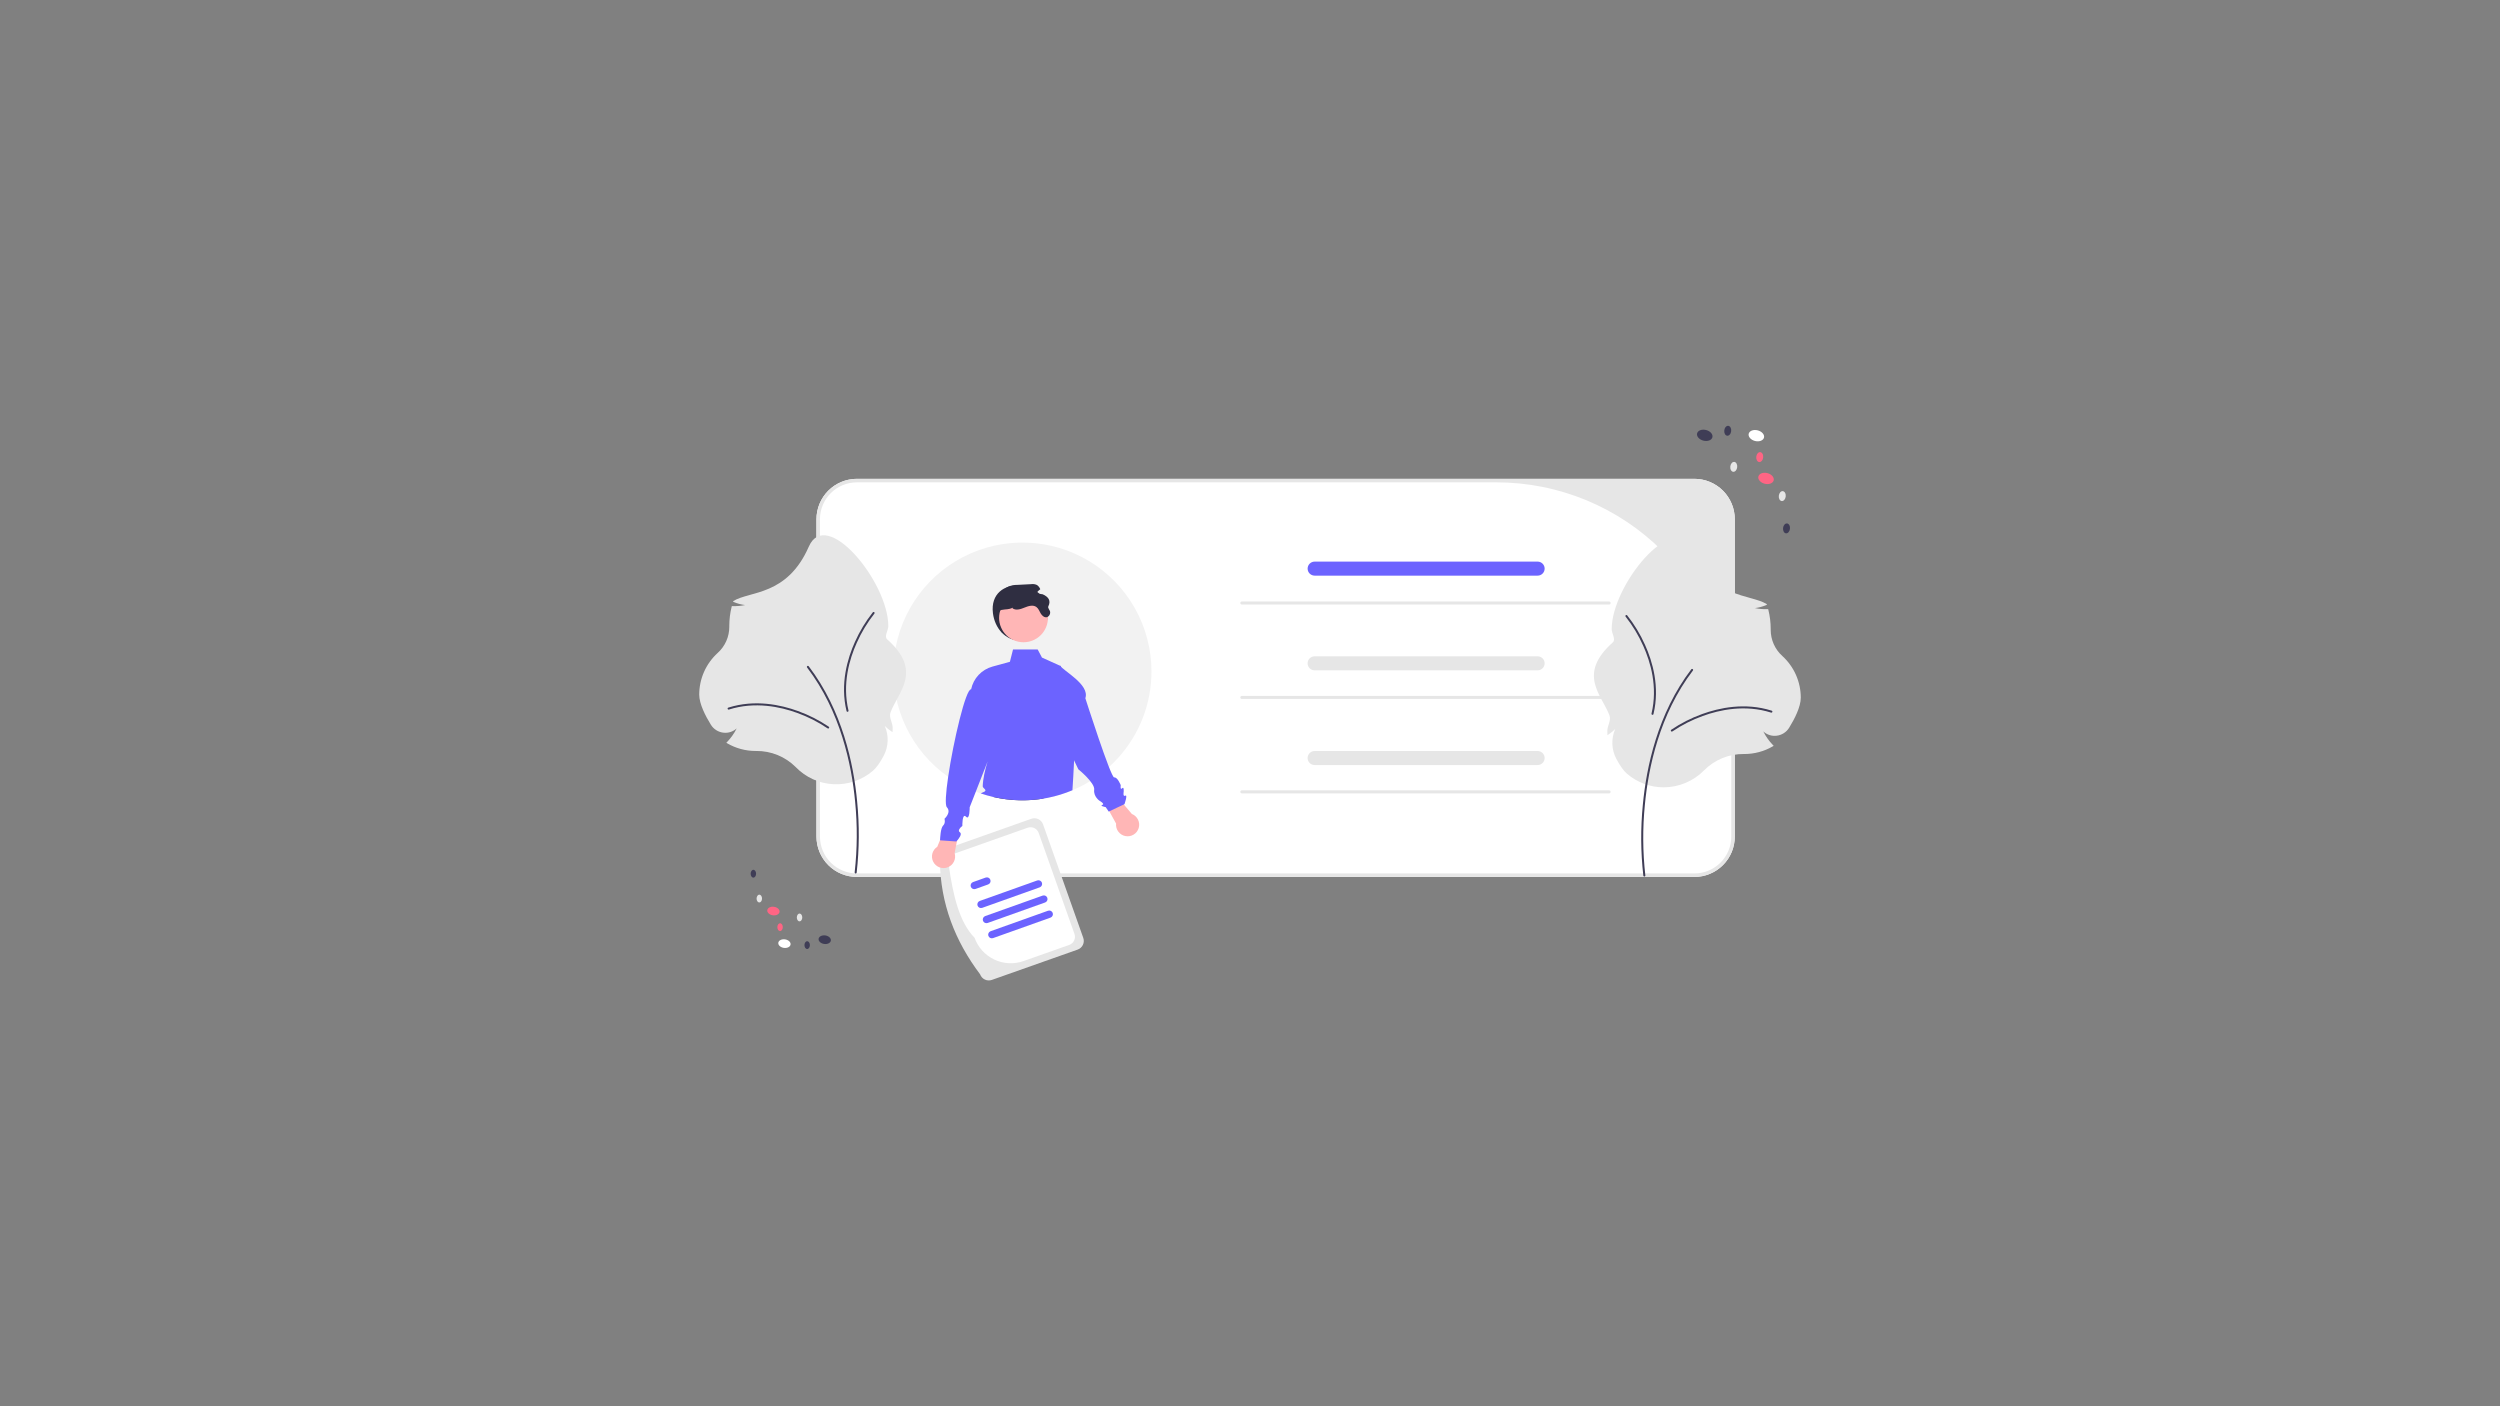 <svg xmlns="http://www.w3.org/2000/svg" xmlns:xlink="http://www.w3.org/1999/xlink" width="1920" zoomAndPan="magnify" viewBox="0 0 1440 810" height="1080" preserveAspectRatio="xMidYMid meet" version="1.0"><rect x="0" y="0" width="1440" height="810" fill="#808080" stroke="none"/><defs><clipPath id="47c9640b7f"><path d="M 993 245.25 L 998 245.25 L 998 251 L 993 251 Z M 993 245.25 " clip-rule="nonzero"/></clipPath><clipPath id="363d1789e6"><path d="M 541 471 L 625 471 L 625 564.75 L 541 564.75 Z M 541 471 " clip-rule="nonzero"/></clipPath><clipPath id="273003b8fe"><path d="M 918 310 L 1037.25 310 L 1037.25 454 L 918 454 Z M 918 310 " clip-rule="nonzero"/></clipPath><clipPath id="bb4bff460b"><path d="M 402.75 308 L 522 308 L 522 452 L 402.75 452 Z M 402.75 308 " clip-rule="nonzero"/></clipPath></defs><path fill="#ffffff" d="M 975.977 505.117 L 493.539 505.117 C 492.777 505.113 492.02 505.078 491.262 505 C 490.504 504.926 489.75 504.812 489.004 504.664 C 488.258 504.516 487.52 504.332 486.789 504.109 C 486.062 503.887 485.344 503.633 484.641 503.34 C 483.938 503.051 483.25 502.723 482.578 502.363 C 481.906 502.008 481.254 501.613 480.621 501.191 C 479.988 500.77 479.379 500.316 478.789 499.836 C 478.199 499.352 477.637 498.84 477.098 498.305 C 476.559 497.766 476.051 497.203 475.566 496.613 C 475.082 496.027 474.629 495.418 474.207 494.785 C 473.781 494.152 473.391 493.5 473.031 492.828 C 472.672 492.16 472.348 491.473 472.055 490.77 C 471.762 490.066 471.508 489.352 471.285 488.625 C 471.062 487.895 470.879 487.16 470.73 486.414 C 470.578 485.668 470.469 484.914 470.391 484.16 C 470.316 483.402 470.277 482.645 470.277 481.883 L 470.277 299.043 C 470.277 298.281 470.316 297.523 470.391 296.766 C 470.469 296.008 470.578 295.258 470.73 294.512 C 470.879 293.766 471.062 293.031 471.285 292.301 C 471.508 291.574 471.762 290.859 472.055 290.156 C 472.348 289.453 472.672 288.766 473.031 288.098 C 473.391 287.426 473.781 286.773 474.207 286.141 C 474.629 285.508 475.082 284.898 475.566 284.312 C 476.051 283.723 476.559 283.16 477.098 282.621 C 477.637 282.086 478.199 281.574 478.789 281.09 C 479.379 280.609 479.988 280.156 480.621 279.734 C 481.254 279.309 481.906 278.918 482.578 278.562 C 483.25 278.203 483.938 277.875 484.641 277.586 C 485.344 277.293 486.062 277.039 486.789 276.816 C 487.52 276.594 488.258 276.41 489.004 276.262 C 489.75 276.109 490.504 276 491.262 275.922 C 492.02 275.848 492.777 275.809 493.539 275.809 L 975.977 275.809 C 976.738 275.809 977.496 275.848 978.254 275.922 C 979.012 276 979.766 276.109 980.512 276.262 C 981.258 276.41 981.996 276.594 982.723 276.816 C 983.453 277.039 984.168 277.293 984.871 277.586 C 985.574 277.875 986.266 278.203 986.934 278.562 C 987.605 278.918 988.258 279.309 988.891 279.734 C 989.527 280.156 990.137 280.609 990.727 281.09 C 991.312 281.574 991.879 282.086 992.414 282.621 C 992.953 283.16 993.465 283.723 993.949 284.312 C 994.434 284.898 994.887 285.508 995.309 286.141 C 995.73 286.773 996.121 287.426 996.48 288.098 C 996.84 288.766 997.168 289.453 997.461 290.156 C 997.75 290.859 998.008 291.574 998.23 292.301 C 998.449 293.031 998.637 293.766 998.785 294.512 C 998.934 295.258 999.047 296.008 999.121 296.766 C 999.199 297.523 999.234 298.281 999.238 299.043 L 999.238 481.883 C 999.234 482.645 999.199 483.402 999.121 484.16 C 999.047 484.914 998.934 485.668 998.785 486.414 C 998.637 487.16 998.449 487.895 998.23 488.625 C 998.008 489.352 997.75 490.066 997.461 490.77 C 997.168 491.473 996.84 492.16 996.48 492.828 C 996.121 493.5 995.73 494.152 995.309 494.785 C 994.887 495.418 994.434 496.027 993.949 496.613 C 993.465 497.203 992.953 497.766 992.414 498.305 C 991.879 498.84 991.312 499.352 990.727 499.832 C 990.137 500.316 989.523 500.77 988.891 501.191 C 988.258 501.613 987.605 502.008 986.934 502.363 C 986.266 502.723 985.574 503.051 984.871 503.34 C 984.168 503.633 983.453 503.887 982.723 504.109 C 981.996 504.332 981.258 504.516 980.512 504.664 C 979.766 504.812 979.012 504.926 978.254 505 C 977.496 505.078 976.738 505.113 975.977 505.117 Z M 975.977 505.117 " fill-opacity="1" fill-rule="nonzero"/><path fill="#e6e6e6" d="M 975.977 505.117 L 493.539 505.117 C 492.777 505.113 492.02 505.078 491.262 505 C 490.504 504.926 489.75 504.812 489.004 504.664 C 488.258 504.516 487.52 504.332 486.789 504.109 C 486.062 503.887 485.344 503.633 484.641 503.34 C 483.938 503.051 483.25 502.723 482.578 502.363 C 481.906 502.008 481.254 501.613 480.621 501.191 C 479.988 500.77 479.379 500.316 478.789 499.836 C 478.199 499.352 477.637 498.84 477.098 498.305 C 476.559 497.766 476.051 497.203 475.566 496.613 C 475.082 496.027 474.629 495.418 474.207 494.785 C 473.781 494.152 473.391 493.5 473.031 492.828 C 472.672 492.16 472.348 491.473 472.055 490.77 C 471.762 490.066 471.508 489.352 471.285 488.625 C 471.062 487.895 470.879 487.16 470.73 486.414 C 470.578 485.668 470.469 484.914 470.391 484.16 C 470.316 483.402 470.277 482.645 470.277 481.883 L 470.277 299.043 C 470.277 298.281 470.316 297.523 470.391 296.766 C 470.469 296.008 470.578 295.258 470.73 294.512 C 470.879 293.766 471.062 293.031 471.285 292.301 C 471.508 291.574 471.762 290.859 472.055 290.156 C 472.348 289.453 472.672 288.766 473.031 288.098 C 473.391 287.426 473.781 286.773 474.207 286.141 C 474.629 285.508 475.082 284.898 475.566 284.312 C 476.051 283.723 476.559 283.16 477.098 282.621 C 477.637 282.086 478.199 281.574 478.789 281.09 C 479.379 280.609 479.988 280.156 480.621 279.734 C 481.254 279.309 481.906 278.918 482.578 278.562 C 483.25 278.203 483.938 277.875 484.641 277.586 C 485.344 277.293 486.062 277.039 486.789 276.816 C 487.52 276.594 488.258 276.41 489.004 276.262 C 489.75 276.109 490.504 276 491.262 275.922 C 492.02 275.848 492.777 275.809 493.539 275.809 L 975.977 275.809 C 976.738 275.809 977.496 275.848 978.254 275.922 C 979.012 276 979.766 276.109 980.512 276.262 C 981.258 276.41 981.996 276.594 982.723 276.816 C 983.453 277.039 984.168 277.293 984.871 277.586 C 985.574 277.875 986.266 278.203 986.934 278.562 C 987.605 278.918 988.258 279.309 988.891 279.734 C 989.527 280.156 990.137 280.609 990.727 281.09 C 991.312 281.574 991.879 282.086 992.414 282.621 C 992.953 283.16 993.465 283.723 993.949 284.312 C 994.434 284.898 994.887 285.508 995.309 286.141 C 995.73 286.773 996.121 287.426 996.48 288.098 C 996.84 288.766 997.168 289.453 997.461 290.156 C 997.75 290.859 998.008 291.574 998.23 292.301 C 998.449 293.031 998.637 293.766 998.785 294.512 C 998.934 295.258 999.047 296.008 999.121 296.766 C 999.199 297.523 999.234 298.281 999.238 299.043 L 999.238 481.883 C 999.234 482.645 999.199 483.402 999.121 484.16 C 999.047 484.914 998.934 485.668 998.785 486.414 C 998.637 487.16 998.449 487.895 998.23 488.625 C 998.008 489.352 997.75 490.066 997.461 490.77 C 997.168 491.473 996.84 492.16 996.48 492.828 C 996.121 493.5 995.73 494.152 995.309 494.785 C 994.887 495.418 994.434 496.027 993.949 496.613 C 993.465 497.203 992.953 497.766 992.414 498.305 C 991.879 498.84 991.312 499.352 990.727 499.832 C 990.137 500.316 989.523 500.77 988.891 501.191 C 988.258 501.613 987.605 502.008 986.934 502.363 C 986.266 502.723 985.574 503.051 984.871 503.34 C 984.168 503.633 983.453 503.887 982.723 504.109 C 981.996 504.332 981.258 504.516 980.512 504.664 C 979.766 504.812 979.012 504.926 978.254 505 C 977.496 505.078 976.738 505.113 975.977 505.117 Z M 493.539 277.828 C 492.844 277.828 492.148 277.863 491.457 277.934 C 490.766 278 490.078 278.102 489.395 278.238 C 488.715 278.371 488.039 278.543 487.375 278.742 C 486.707 278.945 486.055 279.18 485.41 279.445 C 484.77 279.711 484.141 280.008 483.527 280.336 C 482.914 280.664 482.316 281.02 481.738 281.406 C 481.16 281.789 480.602 282.203 480.066 282.645 C 479.527 283.086 479.012 283.551 478.52 284.043 C 478.027 284.535 477.562 285.047 477.121 285.586 C 476.68 286.121 476.266 286.68 475.879 287.258 C 475.492 287.836 475.137 288.43 474.809 289.043 C 474.48 289.656 474.184 290.285 473.918 290.926 C 473.652 291.566 473.418 292.219 473.215 292.887 C 473.012 293.551 472.844 294.223 472.707 294.906 C 472.574 295.586 472.469 296.273 472.402 296.965 C 472.336 297.656 472.301 298.348 472.301 299.043 L 472.301 481.883 C 472.301 482.578 472.336 483.27 472.402 483.961 C 472.469 484.652 472.574 485.34 472.707 486.02 C 472.844 486.703 473.012 487.375 473.215 488.039 C 473.418 488.703 473.652 489.359 473.918 490 C 474.184 490.641 474.48 491.27 474.809 491.883 C 475.137 492.496 475.492 493.09 475.879 493.668 C 476.266 494.246 476.68 494.805 477.121 495.34 C 477.562 495.875 478.027 496.391 478.52 496.883 C 479.012 497.375 479.527 497.84 480.066 498.281 C 480.602 498.723 481.16 499.133 481.738 499.52 C 482.316 499.906 482.914 500.262 483.527 500.59 C 484.141 500.918 484.77 501.215 485.41 501.48 C 486.055 501.746 486.707 501.98 487.375 502.184 C 488.039 502.383 488.715 502.551 489.395 502.688 C 490.078 502.824 490.766 502.926 491.457 502.992 C 492.148 503.062 492.844 503.094 493.539 503.094 L 975.977 503.094 C 976.672 503.094 977.363 503.062 978.055 502.992 C 978.75 502.926 979.438 502.824 980.117 502.688 C 980.801 502.551 981.473 502.383 982.141 502.184 C 982.805 501.98 983.461 501.746 984.102 501.48 C 984.746 501.215 985.375 500.918 985.988 500.59 C 986.602 500.262 987.195 499.906 987.773 499.52 C 988.352 499.133 988.91 498.723 989.449 498.281 C 989.988 497.84 990.5 497.375 990.992 496.883 C 991.484 496.391 991.953 495.875 992.395 495.34 C 992.836 494.801 993.25 494.246 993.633 493.668 C 994.02 493.09 994.379 492.496 994.707 491.883 C 995.035 491.27 995.332 490.641 995.598 490 C 995.863 489.359 996.098 488.703 996.301 488.039 C 996.5 487.375 996.672 486.703 996.805 486.02 C 996.941 485.34 997.043 484.652 997.113 483.961 C 997.18 483.27 997.215 482.578 997.215 481.883 L 997.215 412.941 C 997.215 410.73 997.16 408.52 997.051 406.312 C 996.941 404.105 996.781 401.898 996.562 399.699 C 996.344 397.5 996.074 395.305 995.75 393.117 C 995.426 390.93 995.047 388.75 994.613 386.582 C 994.184 384.414 993.699 382.258 993.16 380.113 C 992.621 377.969 992.031 375.836 991.391 373.723 C 990.746 371.605 990.051 369.508 989.305 367.426 C 988.559 365.344 987.766 363.281 986.918 361.238 C 986.07 359.195 985.172 357.172 984.227 355.176 C 983.281 353.176 982.285 351.199 981.242 349.25 C 980.195 347.301 979.105 345.379 977.969 343.48 C 976.828 341.582 975.645 339.715 974.414 337.879 C 973.188 336.039 971.91 334.23 970.594 332.457 C 969.273 330.68 967.91 328.938 966.508 327.227 C 965.102 325.52 963.656 323.844 962.172 322.207 C 960.684 320.566 959.156 318.965 957.594 317.402 C 956.027 315.84 954.422 314.316 952.785 312.832 C 951.145 311.344 949.469 309.902 947.754 308.5 C 946.043 307.098 944.301 305.734 942.52 304.418 C 940.742 303.102 938.934 301.828 937.094 300.602 C 935.25 299.371 933.383 298.188 931.484 297.051 C 929.586 295.914 927.66 294.824 925.707 293.785 C 923.754 292.742 921.777 291.746 919.773 290.801 C 917.773 289.855 915.75 288.961 913.703 288.113 C 911.66 287.27 909.594 286.473 907.512 285.727 C 905.426 284.984 903.324 284.289 901.207 283.648 C 899.086 283.004 896.953 282.418 894.805 281.879 C 892.66 281.34 890.5 280.855 888.328 280.426 C 886.156 279.996 883.977 279.617 881.785 279.293 C 879.598 278.969 877.398 278.695 875.195 278.48 C 872.992 278.262 870.785 278.102 868.574 277.992 C 866.363 277.883 864.152 277.828 861.938 277.828 Z M 493.539 277.828 " fill-opacity="1" fill-rule="nonzero"/><path fill="#ffffff" d="M 452.191 541.074 C 452.66 541.141 453.102 541.27 453.516 541.457 C 453.93 541.645 454.285 541.879 454.586 542.156 C 454.883 542.434 455.098 542.734 455.234 543.062 C 455.367 543.387 455.414 543.715 455.367 544.039 C 455.316 544.363 455.184 544.664 454.961 544.938 C 454.738 545.215 454.445 545.441 454.078 545.621 C 453.715 545.805 453.309 545.926 452.855 545.988 C 452.406 546.051 451.945 546.047 451.48 545.98 C 451.012 545.91 450.57 545.781 450.156 545.594 C 449.742 545.41 449.387 545.176 449.086 544.898 C 448.789 544.621 448.574 544.316 448.438 543.992 C 448.305 543.664 448.258 543.34 448.305 543.012 C 448.355 542.688 448.488 542.387 448.711 542.113 C 448.934 541.84 449.227 541.613 449.594 541.43 C 449.957 541.246 450.363 541.125 450.816 541.066 C 451.266 541.004 451.727 541.008 452.191 541.074 Z M 452.191 541.074 " fill-opacity="1" fill-rule="nonzero"/><path fill="#3f3d56" d="M 475.402 538.812 C 475.871 538.879 476.312 539.008 476.727 539.195 C 477.141 539.383 477.496 539.613 477.793 539.895 C 478.09 540.172 478.309 540.473 478.441 540.801 C 478.578 541.125 478.621 541.453 478.574 541.777 C 478.527 542.102 478.395 542.402 478.168 542.676 C 477.945 542.949 477.652 543.18 477.289 543.359 C 476.926 543.543 476.516 543.664 476.066 543.727 C 475.617 543.789 475.156 543.785 474.688 543.715 C 474.219 543.648 473.781 543.52 473.363 543.332 C 472.949 543.145 472.594 542.914 472.297 542.637 C 472 542.359 471.785 542.055 471.648 541.73 C 471.512 541.402 471.469 541.078 471.516 540.75 C 471.562 540.426 471.699 540.125 471.922 539.852 C 472.145 539.578 472.438 539.348 472.801 539.168 C 473.168 538.984 473.574 538.863 474.023 538.801 C 474.477 538.742 474.934 538.742 475.402 538.812 Z M 475.402 538.812 " fill-opacity="1" fill-rule="nonzero"/><path fill="#ff6584" d="M 445.84 522.309 C 446.309 522.375 446.75 522.504 447.164 522.691 C 447.578 522.879 447.934 523.109 448.23 523.387 C 448.527 523.668 448.742 523.969 448.879 524.297 C 449.016 524.621 449.059 524.949 449.012 525.273 C 448.965 525.598 448.828 525.898 448.605 526.172 C 448.383 526.445 448.09 526.676 447.727 526.855 C 447.359 527.039 446.953 527.16 446.504 527.223 C 446.051 527.285 445.594 527.281 445.125 527.211 C 444.656 527.145 444.215 527.016 443.801 526.828 C 443.387 526.641 443.031 526.41 442.734 526.133 C 442.438 525.852 442.219 525.551 442.086 525.223 C 441.949 524.898 441.906 524.574 441.953 524.246 C 442 523.922 442.137 523.621 442.359 523.348 C 442.582 523.074 442.875 522.844 443.238 522.664 C 443.602 522.48 444.012 522.359 444.461 522.297 C 444.91 522.238 445.371 522.238 445.84 522.309 Z M 445.84 522.309 " fill-opacity="1" fill-rule="nonzero"/><path fill="#e6e6e6" d="M 437.375 515.324 C 437.582 515.324 437.781 515.383 437.973 515.5 C 438.164 515.613 438.332 515.777 438.48 515.992 C 438.625 516.203 438.734 516.449 438.812 516.723 C 438.891 517 438.93 517.289 438.926 517.586 C 438.926 517.887 438.883 518.172 438.801 518.449 C 438.719 518.723 438.605 518.965 438.453 519.176 C 438.305 519.387 438.137 519.547 437.941 519.66 C 437.75 519.773 437.551 519.828 437.34 519.828 C 437.133 519.824 436.934 519.766 436.742 519.652 C 436.551 519.535 436.383 519.371 436.238 519.16 C 436.094 518.945 435.98 518.703 435.902 518.426 C 435.828 518.148 435.789 517.863 435.789 517.562 C 435.793 517.266 435.836 516.977 435.918 516.703 C 436 516.426 436.113 516.184 436.262 515.973 C 436.41 515.766 436.582 515.602 436.773 515.492 C 436.969 515.379 437.168 515.32 437.375 515.324 Z M 437.375 515.324 " fill-opacity="1" fill-rule="nonzero"/><path fill="#3f3d56" d="M 433.953 501.008 C 434.164 501.008 434.363 501.066 434.555 501.184 C 434.746 501.297 434.914 501.461 435.059 501.676 C 435.203 501.887 435.316 502.129 435.391 502.406 C 435.469 502.684 435.508 502.973 435.504 503.27 C 435.504 503.566 435.461 503.855 435.379 504.129 C 435.297 504.406 435.184 504.648 435.035 504.859 C 434.887 505.066 434.715 505.23 434.523 505.344 C 434.328 505.457 434.129 505.512 433.922 505.508 C 433.711 505.508 433.512 505.449 433.32 505.332 C 433.129 505.219 432.961 505.055 432.816 504.84 C 432.672 504.629 432.559 504.387 432.484 504.109 C 432.406 503.832 432.367 503.543 432.371 503.246 C 432.371 502.945 432.414 502.66 432.496 502.387 C 432.578 502.109 432.691 501.867 432.84 501.656 C 432.988 501.445 433.16 501.285 433.352 501.172 C 433.547 501.059 433.746 501.004 433.953 501.008 Z M 433.953 501.008 " fill-opacity="1" fill-rule="nonzero"/><path fill="#e6e6e6" d="M 460.551 526.203 C 460.758 526.207 460.957 526.266 461.148 526.379 C 461.34 526.496 461.508 526.66 461.652 526.871 C 461.801 527.086 461.91 527.328 461.988 527.605 C 462.066 527.883 462.102 528.168 462.102 528.469 C 462.098 528.766 462.055 529.055 461.977 529.328 C 461.895 529.605 461.777 529.848 461.629 530.055 C 461.48 530.266 461.309 530.426 461.117 530.539 C 460.926 530.652 460.723 530.707 460.516 530.707 C 460.309 530.707 460.109 530.648 459.918 530.531 C 459.727 530.414 459.559 530.25 459.414 530.039 C 459.266 529.828 459.156 529.582 459.078 529.305 C 459 529.031 458.965 528.742 458.965 528.445 C 458.969 528.145 459.008 527.859 459.09 527.582 C 459.172 527.309 459.289 527.066 459.438 526.855 C 459.586 526.645 459.758 526.484 459.949 526.371 C 460.141 526.258 460.344 526.203 460.551 526.203 Z M 460.551 526.203 " fill-opacity="1" fill-rule="nonzero"/><path fill="#ff6584" d="M 449.332 531.797 C 449.543 531.797 449.742 531.855 449.934 531.973 C 450.125 532.09 450.293 532.254 450.438 532.465 C 450.582 532.676 450.695 532.922 450.773 533.199 C 450.848 533.473 450.887 533.762 450.883 534.059 C 450.883 534.359 450.84 534.645 450.758 534.922 C 450.676 535.195 450.562 535.438 450.414 535.648 C 450.266 535.859 450.094 536.02 449.902 536.133 C 449.707 536.246 449.508 536.301 449.301 536.301 C 449.094 536.297 448.891 536.238 448.699 536.125 C 448.512 536.008 448.34 535.844 448.195 535.633 C 448.051 535.422 447.941 535.176 447.863 534.898 C 447.785 534.621 447.746 534.336 447.75 534.035 C 447.75 533.738 447.793 533.453 447.875 533.176 C 447.957 532.902 448.07 532.66 448.219 532.449 C 448.367 532.238 448.539 532.078 448.734 531.965 C 448.926 531.852 449.125 531.797 449.332 531.797 Z M 449.332 531.797 " fill-opacity="1" fill-rule="nonzero"/><path fill="#3f3d56" d="M 464.949 542.133 C 465.156 542.137 465.355 542.195 465.547 542.309 C 465.738 542.426 465.906 542.59 466.051 542.801 C 466.195 543.016 466.309 543.258 466.387 543.535 C 466.461 543.812 466.5 544.098 466.5 544.398 C 466.496 544.695 466.453 544.984 466.371 545.258 C 466.289 545.535 466.176 545.777 466.027 545.984 C 465.879 546.195 465.707 546.359 465.516 546.469 C 465.32 546.582 465.121 546.641 464.914 546.637 C 464.707 546.637 464.508 546.578 464.316 546.461 C 464.125 546.344 463.957 546.18 463.809 545.969 C 463.664 545.758 463.555 545.512 463.477 545.234 C 463.398 544.961 463.359 544.672 463.363 544.375 C 463.363 544.074 463.406 543.789 463.488 543.512 C 463.57 543.238 463.684 542.996 463.836 542.785 C 463.984 542.574 464.152 542.414 464.348 542.301 C 464.539 542.188 464.738 542.133 464.949 542.133 Z M 464.949 542.133 " fill-opacity="1" fill-rule="nonzero"/><path fill="#ffffff" d="M 1012.434 247.879 C 1013.016 248.027 1013.559 248.246 1014.059 248.539 C 1014.559 248.832 1014.98 249.172 1015.32 249.566 C 1015.66 249.957 1015.895 250.367 1016.023 250.801 C 1016.152 251.23 1016.168 251.652 1016.062 252.055 C 1015.961 252.461 1015.75 252.824 1015.43 253.145 C 1015.109 253.461 1014.707 253.711 1014.223 253.895 C 1013.738 254.078 1013.203 254.18 1012.625 254.195 C 1012.047 254.215 1011.465 254.152 1010.879 254.004 C 1010.293 253.855 1009.75 253.637 1009.25 253.344 C 1008.75 253.051 1008.332 252.707 1007.988 252.316 C 1007.648 251.926 1007.414 251.516 1007.285 251.082 C 1007.156 250.648 1007.145 250.23 1007.25 249.824 C 1007.352 249.418 1007.562 249.059 1007.883 248.738 C 1008.199 248.422 1008.602 248.168 1009.09 247.988 C 1009.574 247.805 1010.105 247.703 1010.688 247.684 C 1011.266 247.668 1011.848 247.73 1012.434 247.879 Z M 1012.434 247.879 " fill-opacity="1" fill-rule="nonzero"/><path fill="#3f3d56" d="M 982.707 247.688 C 983.293 247.836 983.836 248.055 984.336 248.348 C 984.836 248.641 985.258 248.98 985.598 249.375 C 985.938 249.766 986.172 250.176 986.301 250.609 C 986.43 251.039 986.441 251.461 986.34 251.863 C 986.234 252.27 986.023 252.633 985.707 252.953 C 985.387 253.27 984.984 253.52 984.5 253.703 C 984.012 253.887 983.48 253.988 982.902 254.004 C 982.32 254.023 981.738 253.961 981.156 253.812 C 980.57 253.664 980.027 253.445 979.527 253.152 C 979.027 252.859 978.605 252.52 978.266 252.125 C 977.926 251.734 977.691 251.324 977.562 250.891 C 977.434 250.461 977.422 250.039 977.523 249.633 C 977.629 249.227 977.84 248.867 978.156 248.547 C 978.477 248.23 978.879 247.977 979.363 247.797 C 979.852 247.613 980.383 247.512 980.961 247.492 C 981.543 247.477 982.125 247.539 982.707 247.688 Z M 982.707 247.688 " fill-opacity="1" fill-rule="nonzero"/><path fill="#ff6584" d="M 1018.012 272.508 C 1018.594 272.656 1019.137 272.875 1019.637 273.168 C 1020.141 273.461 1020.559 273.805 1020.898 274.195 C 1021.242 274.586 1021.477 274.996 1021.602 275.43 C 1021.73 275.863 1021.746 276.281 1021.641 276.688 C 1021.539 277.094 1021.328 277.453 1021.008 277.773 C 1020.691 278.094 1020.289 278.344 1019.801 278.523 C 1019.316 278.707 1018.781 278.809 1018.203 278.828 C 1017.625 278.844 1017.043 278.781 1016.457 278.633 C 1015.871 278.484 1015.332 278.266 1014.828 277.973 C 1014.328 277.68 1013.91 277.34 1013.566 276.945 C 1013.227 276.555 1012.992 276.145 1012.863 275.711 C 1012.738 275.281 1012.723 274.859 1012.828 274.457 C 1012.93 274.051 1013.141 273.688 1013.461 273.367 C 1013.777 273.051 1014.18 272.801 1014.668 272.617 C 1015.152 272.434 1015.688 272.332 1016.266 272.316 C 1016.844 272.297 1017.426 272.359 1018.012 272.508 Z M 1018.012 272.508 " fill-opacity="1" fill-rule="nonzero"/><path fill="#e6e6e6" d="M 1026.902 282.898 C 1027.164 282.93 1027.41 283.031 1027.637 283.203 C 1027.867 283.375 1028.059 283.605 1028.215 283.891 C 1028.371 284.18 1028.48 284.504 1028.539 284.867 C 1028.602 285.227 1028.613 285.594 1028.57 285.973 C 1028.527 286.352 1028.438 286.711 1028.297 287.047 C 1028.156 287.387 1027.977 287.68 1027.762 287.926 C 1027.547 288.172 1027.309 288.355 1027.047 288.473 C 1026.789 288.59 1026.527 288.633 1026.266 288.605 C 1026 288.574 1025.754 288.473 1025.527 288.301 C 1025.301 288.129 1025.109 287.902 1024.953 287.613 C 1024.797 287.324 1024.688 287 1024.625 286.641 C 1024.562 286.277 1024.555 285.91 1024.598 285.531 C 1024.641 285.152 1024.73 284.793 1024.871 284.457 C 1025.012 284.117 1025.188 283.824 1025.402 283.578 C 1025.621 283.332 1025.859 283.148 1026.117 283.031 C 1026.379 282.914 1026.641 282.871 1026.902 282.898 Z M 1026.902 282.898 " fill-opacity="1" fill-rule="nonzero"/><path fill="#3f3d56" d="M 1029.348 301.5 C 1029.609 301.527 1029.855 301.629 1030.082 301.801 C 1030.309 301.973 1030.5 302.203 1030.656 302.492 C 1030.812 302.781 1030.922 303.105 1030.984 303.465 C 1031.047 303.824 1031.055 304.195 1031.016 304.574 C 1030.973 304.953 1030.879 305.309 1030.742 305.648 C 1030.602 305.988 1030.422 306.277 1030.207 306.527 C 1029.992 306.773 1029.754 306.953 1029.492 307.07 C 1029.234 307.191 1028.973 307.234 1028.707 307.203 C 1028.445 307.176 1028.199 307.074 1027.973 306.902 C 1027.746 306.73 1027.555 306.5 1027.398 306.211 C 1027.242 305.926 1027.133 305.598 1027.07 305.238 C 1027.008 304.879 1027 304.508 1027.039 304.129 C 1027.082 303.75 1027.176 303.395 1027.312 303.055 C 1027.453 302.719 1027.633 302.426 1027.848 302.18 C 1028.066 301.93 1028.301 301.75 1028.562 301.633 C 1028.82 301.516 1029.082 301.469 1029.348 301.5 Z M 1029.348 301.5 " fill-opacity="1" fill-rule="nonzero"/><path fill="#e6e6e6" d="M 998.957 266.051 C 999.223 266.078 999.469 266.18 999.695 266.352 C 999.922 266.523 1000.113 266.754 1000.27 267.043 C 1000.426 267.332 1000.535 267.656 1000.598 268.016 C 1000.66 268.375 1000.668 268.746 1000.625 269.125 C 1000.582 269.504 1000.492 269.859 1000.352 270.199 C 1000.211 270.539 1000.035 270.828 999.82 271.078 C 999.602 271.324 999.363 271.504 999.105 271.621 C 998.844 271.742 998.582 271.785 998.32 271.754 C 998.059 271.727 997.812 271.625 997.586 271.453 C 997.355 271.281 997.164 271.051 997.008 270.762 C 996.852 270.477 996.742 270.148 996.684 269.789 C 996.621 269.43 996.609 269.059 996.652 268.68 C 996.695 268.305 996.785 267.945 996.926 267.605 C 997.066 267.27 997.246 266.977 997.461 266.73 C 997.676 266.48 997.914 266.301 998.176 266.184 C 998.434 266.066 998.695 266.02 998.957 266.051 Z M 998.957 266.051 " fill-opacity="1" fill-rule="nonzero"/><path fill="#ff6584" d="M 1013.918 260.438 C 1014.18 260.469 1014.426 260.566 1014.652 260.738 C 1014.879 260.914 1015.07 261.141 1015.227 261.43 C 1015.387 261.719 1015.492 262.043 1015.555 262.402 C 1015.617 262.766 1015.625 263.133 1015.586 263.512 C 1015.543 263.891 1015.453 264.25 1015.312 264.586 C 1015.172 264.926 1014.992 265.219 1014.777 265.465 C 1014.562 265.711 1014.324 265.895 1014.062 266.012 C 1013.805 266.129 1013.543 266.172 1013.277 266.145 C 1013.016 266.113 1012.77 266.012 1012.543 265.84 C 1012.316 265.668 1012.125 265.438 1011.969 265.152 C 1011.812 264.863 1011.703 264.539 1011.641 264.176 C 1011.578 263.816 1011.57 263.445 1011.613 263.07 C 1011.652 262.691 1011.746 262.332 1011.887 261.996 C 1012.023 261.656 1012.203 261.363 1012.418 261.117 C 1012.637 260.871 1012.875 260.688 1013.133 260.57 C 1013.391 260.453 1013.652 260.41 1013.918 260.438 Z M 1013.918 260.438 " fill-opacity="1" fill-rule="nonzero"/><g clip-path="url(#47c9640b7f)"><path fill="#3f3d56" d="M 995.488 245.273 C 995.754 245.305 996 245.406 996.227 245.578 C 996.453 245.75 996.645 245.98 996.801 246.266 C 996.957 246.555 997.066 246.879 997.129 247.242 C 997.191 247.602 997.199 247.973 997.156 248.348 C 997.113 248.727 997.023 249.086 996.883 249.426 C 996.742 249.762 996.566 250.055 996.348 250.301 C 996.133 250.547 995.895 250.73 995.637 250.848 C 995.375 250.965 995.113 251.008 994.852 250.98 C 994.586 250.949 994.344 250.852 994.113 250.68 C 993.887 250.508 993.695 250.277 993.539 249.988 C 993.383 249.699 993.273 249.375 993.211 249.016 C 993.152 248.652 993.141 248.285 993.184 247.906 C 993.227 247.527 993.316 247.168 993.457 246.832 C 993.598 246.492 993.773 246.199 993.992 245.953 C 994.207 245.707 994.445 245.523 994.703 245.406 C 994.965 245.289 995.227 245.246 995.488 245.273 Z M 995.488 245.273 " fill-opacity="1" fill-rule="nonzero"/></g><path fill="#f2f2f2" d="M 663.242 386.742 C 663.25 391.277 662.84 395.777 662.02 400.238 C 661.195 404.695 659.973 409.047 658.352 413.281 C 656.727 417.52 654.73 421.57 652.359 425.438 C 649.988 429.309 647.285 432.93 644.25 436.301 L 644.25 436.309 C 642.516 438.234 640.688 440.066 638.766 441.805 C 636.801 443.586 634.742 445.25 632.598 446.805 C 631.102 447.898 629.562 448.926 627.984 449.898 C 626.113 451.059 624.188 452.133 622.211 453.121 C 620.742 453.855 619.246 454.543 617.719 455.18 C 608.512 459.047 598.914 460.977 588.926 460.969 C 583.324 460.973 577.789 460.355 572.328 459.109 C 569.809 458.539 567.328 457.832 564.883 456.988 C 563.945 456.676 563.004 456.332 562.074 455.969 C 556.41 453.781 551.098 450.938 546.145 447.434 C 544.844 446.52 543.578 445.566 542.34 444.574 C 541.105 443.578 539.902 442.547 538.73 441.477 C 537.562 440.406 536.426 439.301 535.328 438.156 C 534.227 437.012 533.164 435.836 532.141 434.625 C 531.117 433.414 530.133 432.172 529.191 430.895 C 528.246 429.621 527.344 428.32 526.484 426.988 C 525.621 425.656 524.805 424.297 524.031 422.914 C 523.258 421.527 522.531 420.121 521.848 418.691 C 521.164 417.258 520.527 415.809 519.938 414.336 C 519.348 412.863 518.805 411.375 518.309 409.871 C 517.816 408.363 517.371 406.844 516.973 405.309 C 516.574 403.773 516.227 402.227 515.93 400.672 C 515.633 399.113 515.387 397.547 515.188 395.977 C 514.988 394.402 514.844 392.824 514.746 391.242 C 514.652 389.66 514.605 388.078 514.609 386.492 C 514.617 384.906 514.672 383.324 514.777 381.742 C 514.887 380.16 515.043 378.586 515.25 377.012 C 515.461 375.441 515.719 373.879 516.027 372.324 C 516.332 370.77 516.691 369.223 517.098 367.691 C 517.508 366.16 517.961 364.645 518.465 363.141 C 518.973 361.637 519.523 360.152 520.125 358.684 C 520.723 357.215 521.371 355.77 522.062 354.344 C 522.754 352.918 523.492 351.516 524.277 350.137 C 525.059 348.758 525.883 347.402 526.754 346.078 C 527.625 344.754 528.535 343.453 529.488 342.188 C 530.441 340.918 531.434 339.684 532.465 338.48 C 533.496 337.273 534.566 336.105 535.672 334.969 C 536.777 333.832 537.922 332.734 539.098 331.672 C 540.277 330.609 541.488 329.582 542.73 328.598 C 543.973 327.613 545.246 326.668 546.551 325.766 C 547.855 324.859 549.188 324 550.547 323.18 C 551.902 322.363 553.289 321.586 554.695 320.855 C 556.105 320.129 557.535 319.441 558.988 318.805 C 560.441 318.164 561.914 317.574 563.402 317.031 C 564.895 316.484 566.402 315.988 567.922 315.543 C 569.445 315.094 570.98 314.695 572.527 314.344 C 574.078 313.996 575.633 313.695 577.203 313.445 C 578.77 313.195 580.344 312.996 581.922 312.844 C 583.504 312.695 585.086 312.598 586.672 312.551 C 588.258 312.5 589.844 312.504 591.43 312.559 C 593.016 312.609 594.598 312.715 596.18 312.871 C 597.758 313.023 599.332 313.23 600.898 313.484 C 602.465 313.738 604.02 314.047 605.566 314.398 C 607.113 314.754 608.648 315.16 610.168 315.613 C 611.691 316.066 613.195 316.566 614.684 317.117 C 616.172 317.664 617.641 318.262 619.094 318.906 C 620.543 319.547 621.973 320.238 623.379 320.973 C 624.785 321.707 626.164 322.488 627.52 323.309 C 628.879 324.133 630.207 325 631.508 325.906 C 632.809 326.816 634.078 327.766 635.316 328.754 C 636.559 329.742 637.766 330.77 638.938 331.84 C 640.113 332.906 641.25 334.008 642.355 335.148 C 643.457 336.289 644.523 337.461 645.551 338.668 C 646.578 339.875 647.566 341.117 648.516 342.387 C 649.465 343.656 650.371 344.957 651.234 346.289 C 652.102 347.617 652.922 348.973 653.699 350.352 C 654.477 351.734 655.211 353.141 655.898 354.57 C 656.586 355.996 657.227 357.445 657.824 358.914 C 658.418 360.387 658.965 361.871 659.465 363.375 C 659.965 364.883 660.414 366.398 660.816 367.934 C 661.219 369.469 661.57 371.012 661.875 372.566 C 662.18 374.125 662.43 375.688 662.633 377.262 C 662.836 378.832 662.988 380.41 663.09 381.992 C 663.191 383.574 663.242 385.156 663.242 386.742 Z M 663.242 386.742 " fill-opacity="1" fill-rule="nonzero"/><path fill="#6c63ff" d="M 885.668 331.566 L 757.223 331.566 C 756.957 331.566 756.691 331.539 756.434 331.484 C 756.172 331.434 755.922 331.355 755.676 331.254 C 755.43 331.152 755.199 331.027 754.98 330.879 C 754.758 330.734 754.555 330.566 754.367 330.379 C 754.18 330.191 754.012 329.988 753.867 329.766 C 753.719 329.547 753.594 329.312 753.492 329.066 C 753.391 328.824 753.316 328.57 753.266 328.312 C 753.211 328.051 753.188 327.789 753.188 327.523 C 753.188 327.258 753.211 326.996 753.266 326.738 C 753.316 326.477 753.391 326.227 753.492 325.98 C 753.594 325.734 753.719 325.504 753.867 325.281 C 754.012 325.062 754.18 324.859 754.367 324.672 C 754.555 324.484 754.758 324.316 754.98 324.168 C 755.199 324.02 755.43 323.898 755.676 323.793 C 755.922 323.691 756.172 323.617 756.434 323.562 C 756.691 323.512 756.957 323.484 757.223 323.484 L 885.668 323.484 C 885.934 323.484 886.195 323.512 886.457 323.562 C 886.719 323.613 886.973 323.691 887.215 323.793 C 887.461 323.895 887.695 324.016 887.914 324.164 C 888.137 324.312 888.34 324.48 888.527 324.668 C 888.715 324.855 888.883 325.059 889.031 325.281 C 889.18 325.5 889.305 325.734 889.406 325.977 C 889.508 326.223 889.586 326.477 889.637 326.734 C 889.688 326.996 889.715 327.258 889.715 327.523 C 889.715 327.789 889.688 328.051 889.637 328.312 C 889.586 328.574 889.508 328.824 889.406 329.07 C 889.305 329.316 889.18 329.547 889.031 329.77 C 888.883 329.988 888.715 330.195 888.527 330.383 C 888.34 330.57 888.137 330.738 887.914 330.883 C 887.695 331.031 887.461 331.156 887.215 331.258 C 886.973 331.359 886.719 331.438 886.457 331.488 C 886.195 331.539 885.934 331.566 885.668 331.566 Z M 885.668 331.566 " fill-opacity="1" fill-rule="nonzero"/><path fill="#e6e6e6" d="M 885.668 386.113 L 757.223 386.113 C 756.957 386.113 756.691 386.09 756.434 386.035 C 756.172 385.984 755.918 385.906 755.672 385.805 C 755.426 385.703 755.195 385.582 754.973 385.434 C 754.754 385.285 754.547 385.117 754.359 384.93 C 754.172 384.742 754.004 384.539 753.855 384.316 C 753.711 384.098 753.586 383.863 753.484 383.621 C 753.383 383.375 753.305 383.121 753.254 382.863 C 753.203 382.602 753.176 382.34 753.176 382.074 C 753.176 381.809 753.203 381.547 753.254 381.285 C 753.305 381.023 753.383 380.773 753.484 380.527 C 753.586 380.281 753.711 380.051 753.855 379.828 C 754.004 379.609 754.172 379.402 754.359 379.215 C 754.547 379.027 754.754 378.859 754.973 378.715 C 755.195 378.566 755.426 378.441 755.672 378.34 C 755.918 378.238 756.172 378.16 756.434 378.109 C 756.691 378.059 756.957 378.031 757.223 378.031 L 885.668 378.031 C 885.934 378.031 886.195 378.059 886.457 378.109 C 886.719 378.16 886.973 378.238 887.215 378.34 C 887.461 378.441 887.695 378.566 887.914 378.715 C 888.137 378.859 888.34 379.027 888.527 379.215 C 888.715 379.402 888.883 379.609 889.031 379.828 C 889.18 380.051 889.305 380.281 889.406 380.527 C 889.508 380.773 889.586 381.023 889.637 381.285 C 889.688 381.547 889.715 381.809 889.715 382.074 C 889.715 382.34 889.688 382.602 889.637 382.863 C 889.586 383.121 889.508 383.375 889.406 383.621 C 889.305 383.863 889.18 384.098 889.031 384.316 C 888.883 384.539 888.715 384.742 888.527 384.93 C 888.34 385.117 888.137 385.285 887.914 385.434 C 887.695 385.582 887.461 385.703 887.215 385.805 C 886.973 385.906 886.719 385.984 886.457 386.035 C 886.195 386.09 885.934 386.113 885.668 386.113 Z M 885.668 386.113 " fill-opacity="1" fill-rule="nonzero"/><path fill="#e6e6e6" d="M 885.668 440.664 L 757.223 440.664 C 756.957 440.664 756.691 440.637 756.434 440.586 C 756.172 440.531 755.918 440.457 755.672 440.355 C 755.426 440.254 755.195 440.129 754.973 439.98 C 754.754 439.836 754.547 439.668 754.359 439.48 C 754.172 439.293 754.004 439.086 753.855 438.867 C 753.711 438.645 753.586 438.414 753.484 438.168 C 753.383 437.922 753.305 437.672 753.254 437.41 C 753.203 437.148 753.176 436.887 753.176 436.621 C 753.176 436.355 753.203 436.094 753.254 435.832 C 753.305 435.574 753.383 435.32 753.484 435.074 C 753.586 434.832 753.711 434.598 753.855 434.379 C 754.004 434.156 754.172 433.953 754.359 433.766 C 754.547 433.578 754.754 433.41 754.973 433.262 C 755.195 433.113 755.426 432.992 755.672 432.891 C 755.918 432.789 756.172 432.711 756.434 432.66 C 756.691 432.605 756.957 432.582 757.223 432.582 L 885.668 432.582 C 885.934 432.582 886.195 432.605 886.457 432.66 C 886.719 432.711 886.973 432.789 887.215 432.891 C 887.461 432.992 887.695 433.113 887.914 433.262 C 888.137 433.41 888.34 433.578 888.527 433.766 C 888.715 433.953 888.883 434.156 889.031 434.379 C 889.18 434.598 889.305 434.832 889.406 435.074 C 889.508 435.32 889.586 435.574 889.637 435.832 C 889.688 436.094 889.715 436.355 889.715 436.621 C 889.715 436.887 889.688 437.148 889.637 437.41 C 889.586 437.672 889.508 437.922 889.406 438.168 C 889.305 438.414 889.18 438.645 889.031 438.867 C 888.883 439.086 888.715 439.293 888.527 439.48 C 888.34 439.668 888.137 439.836 887.914 439.98 C 887.695 440.129 887.461 440.254 887.215 440.355 C 886.973 440.457 886.719 440.531 886.457 440.586 C 886.195 440.637 885.934 440.664 885.668 440.664 Z M 885.668 440.664 " fill-opacity="1" fill-rule="nonzero"/><g clip-path="url(#363d1789e6)"><path fill="#e6e6e6" d="M 564.543 561.207 C 550.043 541.941 541.66 520.398 541.387 495.84 C 541.27 495.512 541.188 495.176 541.141 494.832 C 541.09 494.488 541.074 494.145 541.094 493.797 C 541.109 493.449 541.164 493.109 541.25 492.77 C 541.336 492.434 541.453 492.109 541.602 491.797 C 541.754 491.48 541.93 491.188 542.141 490.906 C 542.348 490.629 542.582 490.375 542.84 490.141 C 543.098 489.91 543.375 489.703 543.676 489.527 C 543.973 489.348 544.289 489.199 544.617 489.086 L 594.043 471.617 C 594.371 471.5 594.707 471.418 595.051 471.371 C 595.395 471.32 595.742 471.305 596.086 471.324 C 596.434 471.344 596.777 471.395 597.113 471.48 C 597.453 471.566 597.777 471.684 598.09 471.832 C 598.406 471.984 598.703 472.16 598.98 472.367 C 599.258 472.578 599.516 472.809 599.746 473.066 C 599.98 473.328 600.188 473.605 600.363 473.902 C 600.543 474.203 600.688 474.516 600.805 474.844 L 623.961 540.207 C 624.078 540.535 624.16 540.871 624.211 541.215 C 624.258 541.559 624.273 541.906 624.258 542.25 C 624.238 542.598 624.188 542.941 624.102 543.277 C 624.016 543.613 623.895 543.938 623.746 544.254 C 623.598 544.566 623.418 544.863 623.211 545.141 C 623 545.418 622.77 545.676 622.508 545.906 C 622.25 546.141 621.973 546.344 621.672 546.523 C 621.375 546.699 621.062 546.848 620.734 546.965 L 571.309 564.43 C 570.98 564.547 570.645 564.629 570.297 564.68 C 569.953 564.727 569.609 564.742 569.262 564.727 C 568.914 564.707 568.57 564.652 568.234 564.57 C 567.898 564.484 567.57 564.363 567.258 564.215 C 566.945 564.066 566.648 563.887 566.367 563.68 C 566.09 563.473 565.836 563.238 565.602 562.98 C 565.367 562.723 565.164 562.445 564.984 562.145 C 564.809 561.848 564.66 561.535 564.543 561.207 Z M 564.543 561.207 " fill-opacity="1" fill-rule="nonzero"/></g><path fill="#ffffff" d="M 561.34 540.125 C 552.617 531.316 548.887 515.609 546.453 498.102 C 546.344 497.793 546.266 497.477 546.223 497.156 C 546.176 496.836 546.16 496.512 546.176 496.188 C 546.195 495.859 546.242 495.539 546.324 495.227 C 546.406 494.91 546.516 494.605 546.656 494.312 C 546.797 494.02 546.965 493.742 547.156 493.48 C 547.352 493.219 547.57 492.98 547.812 492.762 C 548.055 492.543 548.316 492.352 548.598 492.188 C 548.875 492.02 549.168 491.883 549.477 491.773 L 591.953 476.762 C 592.262 476.652 592.578 476.574 592.898 476.531 C 593.223 476.484 593.547 476.469 593.871 476.484 C 594.195 476.504 594.516 476.551 594.832 476.633 C 595.148 476.711 595.453 476.824 595.746 476.965 C 596.043 477.102 596.32 477.27 596.578 477.465 C 596.84 477.66 597.082 477.879 597.297 478.121 C 597.516 478.363 597.711 478.621 597.875 478.902 C 598.043 479.18 598.18 479.473 598.289 479.781 L 618.895 537.949 C 619.004 538.254 619.082 538.57 619.129 538.891 C 619.176 539.215 619.188 539.539 619.172 539.863 C 619.152 540.188 619.105 540.508 619.023 540.824 C 618.945 541.137 618.832 541.441 618.695 541.734 C 618.555 542.031 618.387 542.309 618.191 542.566 C 617.996 542.828 617.777 543.066 617.535 543.285 C 617.293 543.504 617.031 543.695 616.754 543.863 C 616.473 544.027 616.18 544.168 615.871 544.273 L 589.559 553.574 C 588.875 553.816 588.184 554.02 587.48 554.195 C 586.777 554.367 586.066 554.504 585.352 554.605 C 584.633 554.711 583.914 554.777 583.191 554.809 C 582.469 554.844 581.746 554.84 581.023 554.801 C 580.301 554.762 579.578 554.688 578.863 554.578 C 578.148 554.473 577.441 554.328 576.738 554.148 C 576.035 553.973 575.348 553.758 574.664 553.512 C 573.984 553.266 573.316 552.988 572.664 552.676 C 572.012 552.363 571.375 552.023 570.754 551.648 C 570.137 551.273 569.535 550.871 568.957 550.438 C 568.375 550.008 567.816 549.547 567.281 549.059 C 566.75 548.57 566.238 548.059 565.754 547.523 C 565.27 546.984 564.812 546.426 564.383 545.844 C 563.953 545.262 563.555 544.66 563.184 544.039 C 562.812 543.418 562.473 542.781 562.164 542.125 C 561.859 541.473 561.582 540.805 561.34 540.125 Z M 561.34 540.125 " fill-opacity="1" fill-rule="nonzero"/><path fill="#6c63ff" d="M 598.859 511.117 L 565.77 522.914 C 565.504 523.008 565.234 523.047 564.953 523.035 C 564.676 523.02 564.41 522.953 564.156 522.836 C 563.902 522.715 563.684 522.551 563.496 522.344 C 563.305 522.137 563.164 521.902 563.07 521.641 C 562.977 521.375 562.938 521.105 562.953 520.824 C 562.965 520.547 563.031 520.281 563.152 520.027 C 563.273 519.773 563.438 519.555 563.645 519.367 C 563.852 519.18 564.09 519.039 564.352 518.945 L 597.441 507.148 C 597.703 507.055 597.977 507.016 598.254 507.027 C 598.535 507.043 598.801 507.109 599.055 507.227 C 599.309 507.348 599.527 507.512 599.719 507.719 C 599.906 507.926 600.047 508.16 600.141 508.422 C 600.234 508.688 600.273 508.957 600.262 509.238 C 600.246 509.516 600.18 509.781 600.059 510.035 C 599.938 510.289 599.773 510.508 599.566 510.695 C 599.359 510.883 599.121 511.023 598.859 511.117 Z M 598.859 511.117 " fill-opacity="1" fill-rule="nonzero"/><path fill="#6c63ff" d="M 569.164 509.441 L 561.883 512.039 C 561.621 512.133 561.348 512.172 561.07 512.16 C 560.789 512.145 560.523 512.078 560.27 511.957 C 560.02 511.84 559.797 511.676 559.609 511.469 C 559.422 511.262 559.281 511.027 559.188 510.762 C 559.094 510.5 559.055 510.23 559.07 509.949 C 559.082 509.672 559.148 509.406 559.27 509.152 C 559.391 508.902 559.551 508.68 559.758 508.496 C 559.969 508.309 560.203 508.168 560.465 508.074 L 567.746 505.477 C 568.008 505.383 568.281 505.34 568.559 505.355 C 568.84 505.367 569.105 505.434 569.359 505.555 C 569.613 505.672 569.832 505.836 570.02 506.043 C 570.211 506.25 570.352 506.488 570.445 506.75 C 570.539 507.012 570.578 507.285 570.566 507.562 C 570.551 507.844 570.484 508.109 570.363 508.363 C 570.242 508.613 570.078 508.836 569.871 509.023 C 569.664 509.211 569.426 509.352 569.164 509.441 Z M 569.164 509.441 " fill-opacity="1" fill-rule="nonzero"/><path fill="#6c63ff" d="M 605.09 528.551 L 572 540.348 C 571.738 540.441 571.465 540.48 571.188 540.465 C 570.91 540.453 570.645 540.387 570.391 540.266 C 570.137 540.145 569.918 539.98 569.73 539.773 C 569.543 539.57 569.402 539.332 569.309 539.07 C 569.215 538.809 569.176 538.539 569.191 538.258 C 569.203 537.98 569.27 537.715 569.391 537.465 C 569.508 537.211 569.672 536.992 569.879 536.805 C 570.086 536.617 570.32 536.477 570.582 536.383 L 603.672 524.586 C 603.934 524.492 604.207 524.453 604.484 524.469 C 604.762 524.48 605.027 524.551 605.281 524.668 C 605.531 524.789 605.75 524.953 605.938 525.16 C 606.125 525.363 606.266 525.602 606.359 525.863 C 606.453 526.125 606.492 526.395 606.48 526.672 C 606.465 526.953 606.398 527.215 606.281 527.469 C 606.16 527.723 606 527.941 605.793 528.129 C 605.586 528.316 605.352 528.457 605.09 528.551 Z M 605.09 528.551 " fill-opacity="1" fill-rule="nonzero"/><path fill="#6c63ff" d="M 601.973 519.832 L 568.883 531.629 C 568.621 531.723 568.352 531.762 568.07 531.746 C 567.793 531.734 567.527 531.668 567.277 531.547 C 567.023 531.426 566.805 531.262 566.617 531.059 C 566.43 530.852 566.289 530.617 566.195 530.352 C 566.102 530.09 566.062 529.82 566.078 529.543 C 566.09 529.262 566.156 529 566.277 528.746 C 566.395 528.496 566.559 528.273 566.766 528.086 C 566.969 527.898 567.203 527.758 567.469 527.664 L 600.555 515.867 C 600.82 515.773 601.09 515.734 601.371 515.746 C 601.648 515.758 601.918 515.828 602.168 515.945 C 602.422 516.066 602.645 516.23 602.832 516.438 C 603.02 516.645 603.16 516.879 603.254 517.141 C 603.348 517.406 603.387 517.676 603.375 517.953 C 603.359 518.234 603.293 518.5 603.172 518.754 C 603.051 519.004 602.887 519.227 602.68 519.414 C 602.473 519.598 602.238 519.738 601.973 519.832 Z M 601.973 519.832 " fill-opacity="1" fill-rule="nonzero"/><path fill="#2f2e41" d="M 571.926 353.16 C 573.004 361.844 579.027 369.004 587.789 369.004 C 588.309 369.004 588.828 368.977 589.344 368.926 C 589.859 368.875 590.375 368.801 590.883 368.699 C 591.395 368.598 591.895 368.473 592.395 368.32 C 592.891 368.172 593.379 367.996 593.859 367.797 C 594.34 367.598 594.809 367.375 595.266 367.133 C 595.723 366.887 596.168 366.621 596.602 366.332 C 597.031 366.043 597.449 365.734 597.852 365.406 C 598.254 365.078 598.637 364.73 599.004 364.363 C 599.371 363.996 599.719 363.613 600.051 363.211 C 600.379 362.809 600.688 362.395 600.977 361.961 C 601.266 361.531 601.531 361.086 601.777 360.629 C 602.023 360.172 602.246 359.703 602.441 359.223 C 602.641 358.742 602.816 358.254 602.969 357.758 C 603.117 357.262 603.246 356.762 603.348 356.25 C 603.445 355.742 603.523 355.23 603.574 354.715 C 603.625 354.195 603.652 353.68 603.652 353.16 C 603.652 344.41 596.512 338.125 587.789 337.316 C 578.535 336.461 570.543 342.012 571.926 353.16 Z M 571.926 353.16 " fill-opacity="1" fill-rule="nonzero"/><path fill="#2f2e41" d="M 601.598 459.887 C 591.789 461.57 582.031 461.312 572.328 459.109 C 576.891 456.594 590.727 458.141 601.598 459.887 Z M 601.598 459.887 " fill-opacity="1" fill-rule="nonzero"/><path fill="#ffb6b6" d="M 539.863 487.754 L 547.48 469.363 L 553.484 472.695 L 549.859 491.402 C 549.98 491.797 550.062 492.195 550.109 492.605 C 550.156 493.016 550.164 493.426 550.133 493.836 C 550.102 494.246 550.035 494.652 549.93 495.047 C 549.824 495.445 549.684 495.832 549.508 496.203 C 549.332 496.574 549.121 496.93 548.879 497.262 C 548.637 497.594 548.367 497.902 548.07 498.188 C 547.77 498.469 547.445 498.723 547.102 498.945 C 546.754 499.172 546.391 499.359 546.008 499.516 C 545.629 499.672 545.234 499.793 544.832 499.875 C 544.43 499.961 544.02 500.004 543.609 500.012 C 543.195 500.02 542.789 499.992 542.379 499.922 C 541.973 499.855 541.578 499.75 541.191 499.609 C 540.805 499.469 540.434 499.293 540.078 499.082 C 539.723 498.871 539.391 498.633 539.082 498.359 C 538.77 498.09 538.488 497.793 538.234 497.469 C 537.98 497.145 537.758 496.801 537.566 496.434 C 537.375 496.07 537.219 495.691 537.098 495.297 C 536.98 494.902 536.895 494.5 536.852 494.094 C 536.805 493.684 536.797 493.273 536.828 492.863 C 536.855 492.453 536.926 492.047 537.031 491.648 C 537.137 491.254 537.277 490.867 537.453 490.496 C 537.629 490.125 537.84 489.77 538.082 489.438 C 538.324 489.105 538.594 488.797 538.895 488.512 C 539.191 488.23 539.516 487.977 539.863 487.754 Z M 539.863 487.754 " fill-opacity="1" fill-rule="nonzero"/><path fill="#6c63ff" d="M 618.68 437.988 L 618.68 437.996 C 618.406 444.402 618.031 450.492 617.719 455.18 C 608.512 459.047 598.914 460.977 588.926 460.969 C 583.324 460.973 577.789 460.355 572.328 459.109 C 569.809 458.539 567.328 457.832 564.883 456.988 C 565.227 456.77 565.59 456.598 565.977 456.473 C 569.617 455.242 566.016 454.121 566.047 452.949 C 566.16 448.664 567.34 443.523 568.867 438.594 L 562.074 455.969 L 558.531 465 C 558.531 465 558.652 472.797 556.41 470.414 C 554.152 468.031 554.316 475.746 554.316 475.746 C 553.609 476.25 553.016 476.863 552.535 477.586 C 552.328 477.918 552.258 478.281 552.324 478.668 L 552.324 478.676 C 552.426 478.98 552.617 479.215 552.891 479.383 C 554.418 480.414 552.223 483.141 551.25 484.223 C 550.988 484.516 550.816 484.688 550.816 484.688 L 541.48 484.02 L 541.48 483.84 C 541.52 482.738 541.773 476.938 543.219 475.555 C 544.809 474.031 544.027 471.617 544.027 471.617 C 544.027 471.617 548.176 467.949 545.395 464.969 C 544.281 463.766 544.777 456.645 546.145 447.434 C 549.125 427.109 556.277 396.602 559.371 397.035 C 559.691 395.488 560.215 394.012 560.941 392.609 C 561.668 391.207 562.57 389.93 563.652 388.777 C 564.734 387.625 565.949 386.637 567.305 385.82 C 568.656 385.004 570.094 384.383 571.621 383.965 L 581.703 381.195 L 583.504 374.094 L 597.703 374.094 L 600.172 378.762 L 610.52 383.43 L 610.648 383.488 L 610.973 383.629 L 611.094 384.016 C 611.094 384.016 611.086 384.023 611.094 384.023 L 616.848 402.074 C 619.438 405.047 619.336 422.402 618.68 437.988 Z M 618.68 437.988 " fill-opacity="1" fill-rule="nonzero"/><path fill="#ffb6b6" d="M 642.859 474.363 L 633.246 456.93 L 639.602 454.328 L 651.957 468.848 C 652.344 468.996 652.707 469.184 653.055 469.402 C 653.406 469.621 653.73 469.871 654.031 470.152 C 654.336 470.434 654.609 470.738 654.855 471.07 C 655.102 471.398 655.312 471.75 655.492 472.121 C 655.676 472.488 655.82 472.875 655.93 473.27 C 656.039 473.668 656.109 474.07 656.145 474.48 C 656.18 474.891 656.176 475.301 656.133 475.711 C 656.094 476.121 656.012 476.523 655.898 476.918 C 655.781 477.312 655.629 477.691 655.441 478.059 C 655.254 478.426 655.035 478.773 654.785 479.102 C 654.535 479.426 654.254 479.727 653.949 480 C 653.641 480.277 653.312 480.52 652.957 480.734 C 652.605 480.949 652.238 481.129 651.852 481.273 C 651.465 481.418 651.07 481.527 650.664 481.598 C 650.258 481.672 649.848 481.703 649.438 481.699 C 649.023 481.695 648.617 481.656 648.211 481.578 C 647.809 481.496 647.414 481.383 647.031 481.23 C 646.648 481.078 646.281 480.891 645.934 480.672 C 645.586 480.453 645.262 480.203 644.957 479.922 C 644.656 479.641 644.383 479.336 644.137 479.004 C 643.891 478.676 643.68 478.324 643.5 477.953 C 643.316 477.582 643.172 477.199 643.062 476.801 C 642.953 476.406 642.883 476 642.848 475.59 C 642.816 475.18 642.82 474.773 642.859 474.363 Z M 642.859 474.363 " fill-opacity="1" fill-rule="nonzero"/><path fill="#6c63ff" d="M 610.52 383.289 C 612.23 386.359 627.871 394.254 625.16 402.18 C 625.16 402.18 639.855 448.098 641.77 447.797 C 643.68 447.5 645.543 452.242 645.543 452.242 C 645.543 452.242 645.137 455.336 646.332 454.051 C 647.523 452.766 647.238 456.137 647.238 456.137 C 647.238 456.137 646.664 459.113 648.18 458.305 C 649.691 457.492 647.703 463.191 647.703 463.191 L 638.609 467.469 L 636.879 464.898 C 636.879 464.898 633.188 464.195 634.926 463.641 C 636.664 463.082 633.289 461.211 633.289 461.211 C 633.289 461.211 629.762 458.816 630.254 454.852 C 630.746 450.883 621.102 443.09 621.102 443.09 C 614.469 430.012 610.844 416.59 610.855 402.742 Z M 610.52 383.289 " fill-opacity="1" fill-rule="nonzero"/><path fill="#ffb6b6" d="M 603.609 355.895 C 603.609 356.816 603.52 357.73 603.336 358.637 C 603.156 359.539 602.891 360.418 602.539 361.27 C 602.184 362.125 601.75 362.934 601.238 363.699 C 600.723 364.465 600.141 365.176 599.488 365.828 C 598.836 366.48 598.125 367.062 597.355 367.574 C 596.59 368.09 595.777 368.52 594.926 368.875 C 594.07 369.227 593.191 369.492 592.285 369.672 C 591.379 369.852 590.465 369.941 589.543 369.941 C 588.617 369.941 587.703 369.852 586.797 369.672 C 585.895 369.492 585.012 369.227 584.16 368.875 C 583.305 368.52 582.496 368.09 581.727 367.574 C 580.961 367.062 580.25 366.48 579.598 365.828 C 578.945 365.176 578.359 364.465 577.848 363.699 C 577.336 362.934 576.902 362.125 576.547 361.27 C 576.195 360.418 575.926 359.539 575.746 358.637 C 575.566 357.73 575.477 356.816 575.477 355.895 C 575.477 354.973 575.566 354.059 575.746 353.156 C 575.926 352.25 576.195 351.371 576.547 350.52 C 576.902 349.668 577.336 348.855 577.848 348.09 C 578.359 347.324 578.945 346.613 579.598 345.961 C 580.25 345.309 580.961 344.727 581.727 344.215 C 582.496 343.703 583.305 343.27 584.16 342.918 C 585.012 342.562 585.895 342.297 586.797 342.117 C 587.703 341.938 588.617 341.848 589.543 341.848 C 590.465 341.848 591.379 341.938 592.285 342.117 C 593.191 342.297 594.07 342.562 594.926 342.918 C 595.777 343.27 596.59 343.703 597.355 344.215 C 598.125 344.727 598.836 345.309 599.488 345.961 C 600.141 346.613 600.723 347.324 601.238 348.09 C 601.75 348.855 602.184 349.668 602.539 350.52 C 602.891 351.371 603.156 352.25 603.336 353.156 C 603.52 354.059 603.609 354.973 603.609 355.895 Z M 603.609 355.895 " fill-opacity="1" fill-rule="nonzero"/><path fill="#2f2e41" d="M 574.977 357.426 C 575.422 360.477 578.027 364.738 577.418 364.738 C 576.809 364.738 572.469 352.152 576.809 351.332 C 579.953 350.738 580.656 351.258 583.598 349.984 L 583.184 350.375 C 585.129 351.789 587.836 350.918 590.059 349.996 C 592.285 349.082 594.988 348.211 596.941 349.621 C 598.168 350.504 598.684 352.039 599.445 353.344 C 600.211 354.652 601.617 355.891 603.07 355.488 C 603.355 355.379 603.613 355.227 603.848 355.039 C 604.082 354.848 604.285 354.625 604.449 354.367 C 604.613 354.113 604.734 353.84 604.812 353.547 C 604.887 353.254 604.918 352.957 604.902 352.656 C 604.895 351.449 603.32 350.301 603.852 349.219 C 605.422 346.012 604.012 343.824 600.59 342.312 C 599.344 342.125 598.098 341.934 596.855 341.734 C 597.512 340.828 598.293 340.043 599.195 339.383 C 598.809 338.387 598.18 337.582 597.305 336.965 C 596.227 336.465 595.102 336.301 593.926 336.477 C 591.352 336.609 588.777 336.746 586.207 336.879 C 584.273 336.844 582.414 337.207 580.633 337.965 C 578.508 339.055 577.117 341.18 576.105 343.344 C 573.836 348.207 574.195 352.117 574.977 357.426 Z M 574.977 357.426 " fill-opacity="1" fill-rule="nonzero"/><path fill="#e6e6e6" d="M 926.832 348.211 L 715.301 348.211 C 715.059 348.211 714.852 348.125 714.68 347.953 C 714.508 347.781 714.422 347.578 714.422 347.336 C 714.422 347.094 714.508 346.887 714.68 346.715 C 714.852 346.543 715.059 346.457 715.301 346.457 L 926.832 346.457 C 927.074 346.457 927.281 346.543 927.453 346.715 C 927.625 346.887 927.711 347.094 927.711 347.336 C 927.711 347.578 927.625 347.781 927.453 347.953 C 927.281 348.125 927.074 348.211 926.832 348.211 Z M 926.832 348.211 " fill-opacity="1" fill-rule="nonzero"/><path fill="#e6e6e6" d="M 926.832 402.598 L 715.301 402.598 C 715.059 402.598 714.852 402.512 714.68 402.34 C 714.508 402.168 714.422 401.961 714.422 401.719 C 714.422 401.477 714.508 401.27 714.68 401.098 C 714.852 400.93 715.059 400.844 715.301 400.844 L 926.832 400.844 C 927.074 400.844 927.281 400.93 927.453 401.098 C 927.625 401.27 927.711 401.477 927.711 401.719 C 927.711 401.961 927.625 402.168 927.453 402.34 C 927.281 402.512 927.074 402.598 926.832 402.598 Z M 926.832 402.598 " fill-opacity="1" fill-rule="nonzero"/><path fill="#e6e6e6" d="M 926.832 456.98 L 715.301 456.98 C 715.059 456.98 714.852 456.895 714.68 456.727 C 714.508 456.555 714.422 456.348 714.422 456.105 C 714.422 455.863 714.508 455.656 714.68 455.484 C 714.852 455.312 715.059 455.227 715.301 455.227 L 926.832 455.227 C 927.074 455.227 927.281 455.312 927.453 455.484 C 927.625 455.656 927.711 455.863 927.711 456.105 C 927.711 456.348 927.625 456.555 927.453 456.727 C 927.281 456.895 927.074 456.98 926.832 456.98 Z M 926.832 456.98 " fill-opacity="1" fill-rule="nonzero"/><g clip-path="url(#273003b8fe)"><path fill="#e6e6e6" d="M 958.316 453.504 C 956.395 453.504 954.488 453.336 952.598 453 C 950.707 452.66 948.859 452.16 947.059 451.496 C 945.258 450.832 943.527 450.012 941.871 449.043 C 940.215 448.07 938.656 446.961 937.195 445.715 C 935.234 444.039 933.141 441.117 930.98 437.043 C 930.289 435.73 929.754 434.359 929.371 432.926 C 928.992 431.492 928.773 430.035 928.719 428.555 C 928.664 427.07 928.773 425.602 929.051 424.145 C 929.324 422.688 929.758 421.281 930.352 419.922 C 929.207 421.082 927.953 422.109 926.586 423.004 L 925.898 423.461 L 925.859 422.637 C 925.832 422.102 925.82 421.566 925.82 421.051 C 925.82 418 928.129 414.906 927.062 412.086 C 922.574 400.207 908.34 388.402 928.973 370.02 C 930.879 368.316 928.332 364.918 928.332 362.344 C 928.332 337.125 964.016 293.5 974.129 316.609 C 986.602 345.113 1008.09 342.062 1017.609 347.949 L 1017.746 348.367 L 1017.34 348.531 C 1015.246 349.41 1013.074 349.988 1010.82 350.266 C 1013.219 350.754 1015.645 350.957 1018.09 350.871 L 1018.469 350.859 L 1018.562 351.227 C 1019.473 354.875 1019.926 358.582 1019.926 362.344 L 1019.926 362.75 C 1019.922 364.172 1020.066 365.578 1020.359 366.973 C 1020.652 368.367 1021.086 369.711 1021.664 371.016 C 1022.238 372.316 1022.945 373.543 1023.781 374.695 C 1024.617 375.848 1025.566 376.898 1026.625 377.852 C 1028.297 379.375 1029.793 381.055 1031.113 382.887 C 1032.438 384.719 1033.555 386.672 1034.469 388.738 C 1035.383 390.805 1036.074 392.941 1036.543 395.152 C 1037.012 397.363 1037.246 399.598 1037.25 401.855 C 1037.25 407.203 1033.613 414.219 1030.559 419.164 C 1029.777 420.441 1028.754 421.484 1027.492 422.289 C 1026.23 423.098 1024.855 423.59 1023.367 423.766 C 1021.957 423.945 1020.578 423.816 1019.227 423.379 C 1017.875 422.945 1016.68 422.242 1015.645 421.277 C 1017.094 424.195 1018.957 426.824 1021.223 429.168 L 1021.641 429.598 L 1021.125 429.898 C 1018.641 431.344 1016.008 432.441 1013.234 433.191 C 1010.457 433.938 1007.629 434.312 1004.754 434.312 L 1004.418 434.312 C 1002.309 434.289 1000.219 434.477 998.148 434.871 C 996.078 435.266 994.066 435.859 992.113 436.656 C 990.16 437.453 988.305 438.434 986.551 439.598 C 984.793 440.766 983.168 442.094 981.68 443.582 C 980.16 445.145 978.504 446.539 976.703 447.773 C 974.906 449.004 973.004 450.043 971 450.898 C 968.992 451.75 966.922 452.395 964.789 452.832 C 962.652 453.273 960.496 453.496 958.316 453.504 Z M 958.316 453.504 " fill-opacity="1" fill-rule="nonzero"/></g><path fill="#3f3d56" d="M 947.137 504.902 C 946.988 504.902 946.863 504.855 946.754 504.762 C 946.645 504.664 946.578 504.547 946.559 504.402 C 945.023 490.754 944.934 477.094 946.285 463.426 C 948.301 441.926 954.781 410.957 974.184 385.523 C 974.281 385.391 974.41 385.316 974.57 385.293 C 974.73 385.273 974.875 385.309 975.004 385.406 C 975.133 385.508 975.211 385.637 975.23 385.797 C 975.25 385.957 975.211 386.102 975.113 386.23 C 955.875 411.445 949.453 442.188 947.449 463.535 C 946.105 477.113 946.195 490.68 947.715 504.238 C 947.738 504.414 947.695 504.566 947.578 504.703 C 947.461 504.836 947.312 504.902 947.137 504.902 Z M 947.137 504.902 " fill-opacity="1" fill-rule="nonzero"/><path fill="#3f3d56" d="M 962.969 421.398 C 962.688 421.398 962.5 421.266 962.414 420.996 C 962.328 420.727 962.398 420.508 962.625 420.344 C 968.176 416.59 974.105 413.578 980.406 411.301 C 990.219 407.715 1005.137 404.465 1020.492 409.344 C 1020.648 409.395 1020.762 409.488 1020.836 409.633 C 1020.914 409.777 1020.926 409.926 1020.875 410.078 C 1020.828 410.234 1020.73 410.348 1020.586 410.422 C 1020.441 410.496 1020.293 410.508 1020.141 410.457 C 1005.098 405.676 990.449 408.875 980.809 412.398 C 974.605 414.633 968.773 417.598 963.312 421.289 C 963.211 421.363 963.098 421.398 962.969 421.398 Z M 962.969 421.398 " fill-opacity="1" fill-rule="nonzero"/><path fill="#3f3d56" d="M 936.223 354.863 C 936.203 354.582 936.324 354.387 936.586 354.281 C 936.848 354.176 937.07 354.23 937.254 354.445 C 941.398 359.703 944.836 365.391 947.562 371.508 C 951.852 381.023 956.172 395.648 952.402 411.301 C 952.367 411.457 952.277 411.578 952.141 411.66 C 952.004 411.746 951.855 411.77 951.699 411.73 C 951.543 411.695 951.422 411.605 951.336 411.469 C 951.254 411.332 951.23 411.184 951.266 411.027 C 954.957 395.695 950.711 381.336 946.496 371.988 C 943.816 365.969 940.438 360.371 936.359 355.199 C 936.277 355.102 936.234 354.988 936.223 354.863 Z M 936.223 354.863 " fill-opacity="1" fill-rule="nonzero"/><g clip-path="url(#bb4bff460b)"><path fill="#e6e6e6" d="M 458.32 441.828 C 456.832 440.34 455.207 439.012 453.449 437.848 C 451.695 436.68 449.84 435.699 447.887 434.902 C 445.934 434.109 443.922 433.512 441.852 433.117 C 439.781 432.723 437.691 432.535 435.582 432.559 L 435.246 432.559 C 432.371 432.559 429.543 432.188 426.766 431.438 C 423.992 430.688 421.359 429.59 418.875 428.145 L 418.359 427.844 L 418.777 427.414 C 421.043 425.07 422.902 422.441 424.355 419.523 C 423.32 420.488 422.125 421.191 420.773 421.625 C 419.422 422.062 418.043 422.191 416.633 422.016 C 415.145 421.836 413.77 421.344 412.508 420.539 C 411.246 419.73 410.223 418.688 409.441 417.41 C 406.387 412.465 402.75 405.449 402.75 400.102 C 402.754 397.844 402.988 395.609 403.457 393.398 C 403.926 391.188 404.617 389.051 405.531 386.984 C 406.445 384.918 407.562 382.965 408.887 381.133 C 410.207 379.301 411.703 377.621 413.375 376.098 C 414.434 375.145 415.383 374.094 416.219 372.941 C 417.055 371.789 417.762 370.562 418.336 369.262 C 418.914 367.961 419.348 366.613 419.641 365.219 C 419.934 363.828 420.078 362.418 420.074 360.996 L 420.074 360.59 C 420.074 356.828 420.527 353.121 421.438 349.473 L 421.531 349.105 L 421.91 349.117 C 424.355 349.203 426.781 349 429.18 348.512 C 426.926 348.234 424.754 347.656 422.66 346.777 L 422.254 346.613 L 422.391 346.199 C 431.91 340.309 453.398 343.359 465.871 314.855 C 475.984 291.746 511.668 335.371 511.668 360.59 C 511.668 363.164 509.121 366.562 511.027 368.266 C 531.66 386.648 517.426 398.453 512.938 410.332 C 511.871 413.152 514.18 416.246 514.18 419.297 C 514.18 419.812 514.168 420.348 514.141 420.883 L 514.102 421.707 L 513.414 421.25 C 512.047 420.355 510.793 419.328 509.648 418.168 C 510.242 419.527 510.676 420.934 510.949 422.391 C 511.227 423.848 511.336 425.316 511.281 426.801 C 511.227 428.281 511.008 429.738 510.629 431.172 C 510.246 432.605 509.711 433.977 509.02 435.289 C 506.859 439.367 504.766 442.285 502.805 443.961 C 502.027 444.625 501.219 445.254 500.383 445.84 C 499.547 446.43 498.684 446.977 497.793 447.484 C 496.906 447.992 495.996 448.453 495.062 448.875 C 494.129 449.297 493.18 449.672 492.211 450.004 C 491.246 450.332 490.262 450.617 489.27 450.855 C 488.273 451.094 487.27 451.285 486.258 451.43 C 485.242 451.574 484.227 451.668 483.203 451.715 C 482.184 451.766 481.16 451.762 480.137 451.715 C 479.117 451.664 478.098 451.566 477.086 451.422 C 476.074 451.277 475.07 451.086 474.074 450.844 C 473.082 450.605 472.098 450.32 471.133 449.988 C 470.164 449.652 469.215 449.277 468.281 448.855 C 467.352 448.434 466.441 447.969 465.555 447.457 C 464.668 446.949 463.805 446.402 462.969 445.812 C 462.133 445.223 461.328 444.594 460.551 443.93 C 459.773 443.266 459.031 442.562 458.32 441.828 Z M 458.32 441.828 " fill-opacity="1" fill-rule="nonzero"/></g><path fill="#3f3d56" d="M 492.863 503.148 C 493.012 503.148 493.137 503.102 493.246 503.008 C 493.355 502.91 493.422 502.793 493.441 502.648 C 494.977 489 495.066 475.34 493.715 461.676 C 491.699 440.172 485.219 409.203 465.816 383.77 C 465.719 383.641 465.59 383.566 465.43 383.543 C 465.27 383.52 465.125 383.559 464.996 383.656 C 464.867 383.754 464.793 383.883 464.77 384.043 C 464.75 384.203 464.789 384.348 464.887 384.477 C 484.121 409.691 490.547 440.434 492.551 461.781 C 493.895 475.359 493.805 488.926 492.285 502.484 C 492.262 502.66 492.305 502.812 492.422 502.949 C 492.539 503.082 492.688 503.148 492.863 503.148 Z M 492.863 503.148 " fill-opacity="1" fill-rule="nonzero"/><path fill="#3f3d56" d="M 477.031 419.645 C 477.312 419.645 477.496 419.512 477.586 419.242 C 477.672 418.973 477.602 418.754 477.375 418.59 C 471.824 414.836 465.895 411.824 459.594 409.551 C 449.781 405.961 434.863 402.711 419.504 407.59 C 419.352 407.641 419.238 407.738 419.164 407.879 C 419.09 408.023 419.078 408.172 419.125 408.324 C 419.176 408.477 419.27 408.594 419.414 408.664 C 419.559 408.738 419.707 408.754 419.859 408.703 C 434.902 403.922 449.551 407.121 459.191 410.645 C 465.395 412.879 471.227 415.844 476.688 419.535 C 476.789 419.609 476.902 419.645 477.031 419.645 Z M 477.031 419.645 " fill-opacity="1" fill-rule="nonzero"/><path fill="#3f3d56" d="M 503.777 353.109 C 503.797 352.828 503.676 352.633 503.414 352.527 C 503.152 352.422 502.93 352.477 502.746 352.691 C 498.598 357.949 495.164 363.637 492.438 369.754 C 488.148 379.27 483.828 393.895 487.598 409.547 C 487.633 409.703 487.723 409.824 487.859 409.906 C 487.996 409.992 488.145 410.016 488.301 409.977 C 488.457 409.941 488.578 409.852 488.664 409.715 C 488.746 409.578 488.77 409.43 488.734 409.273 C 485.039 393.945 489.289 379.582 493.504 370.234 C 496.184 364.215 499.562 358.621 503.641 353.445 C 503.723 353.348 503.766 353.238 503.777 353.109 Z M 503.777 353.109 " fill-opacity="1" fill-rule="nonzero"/></svg>